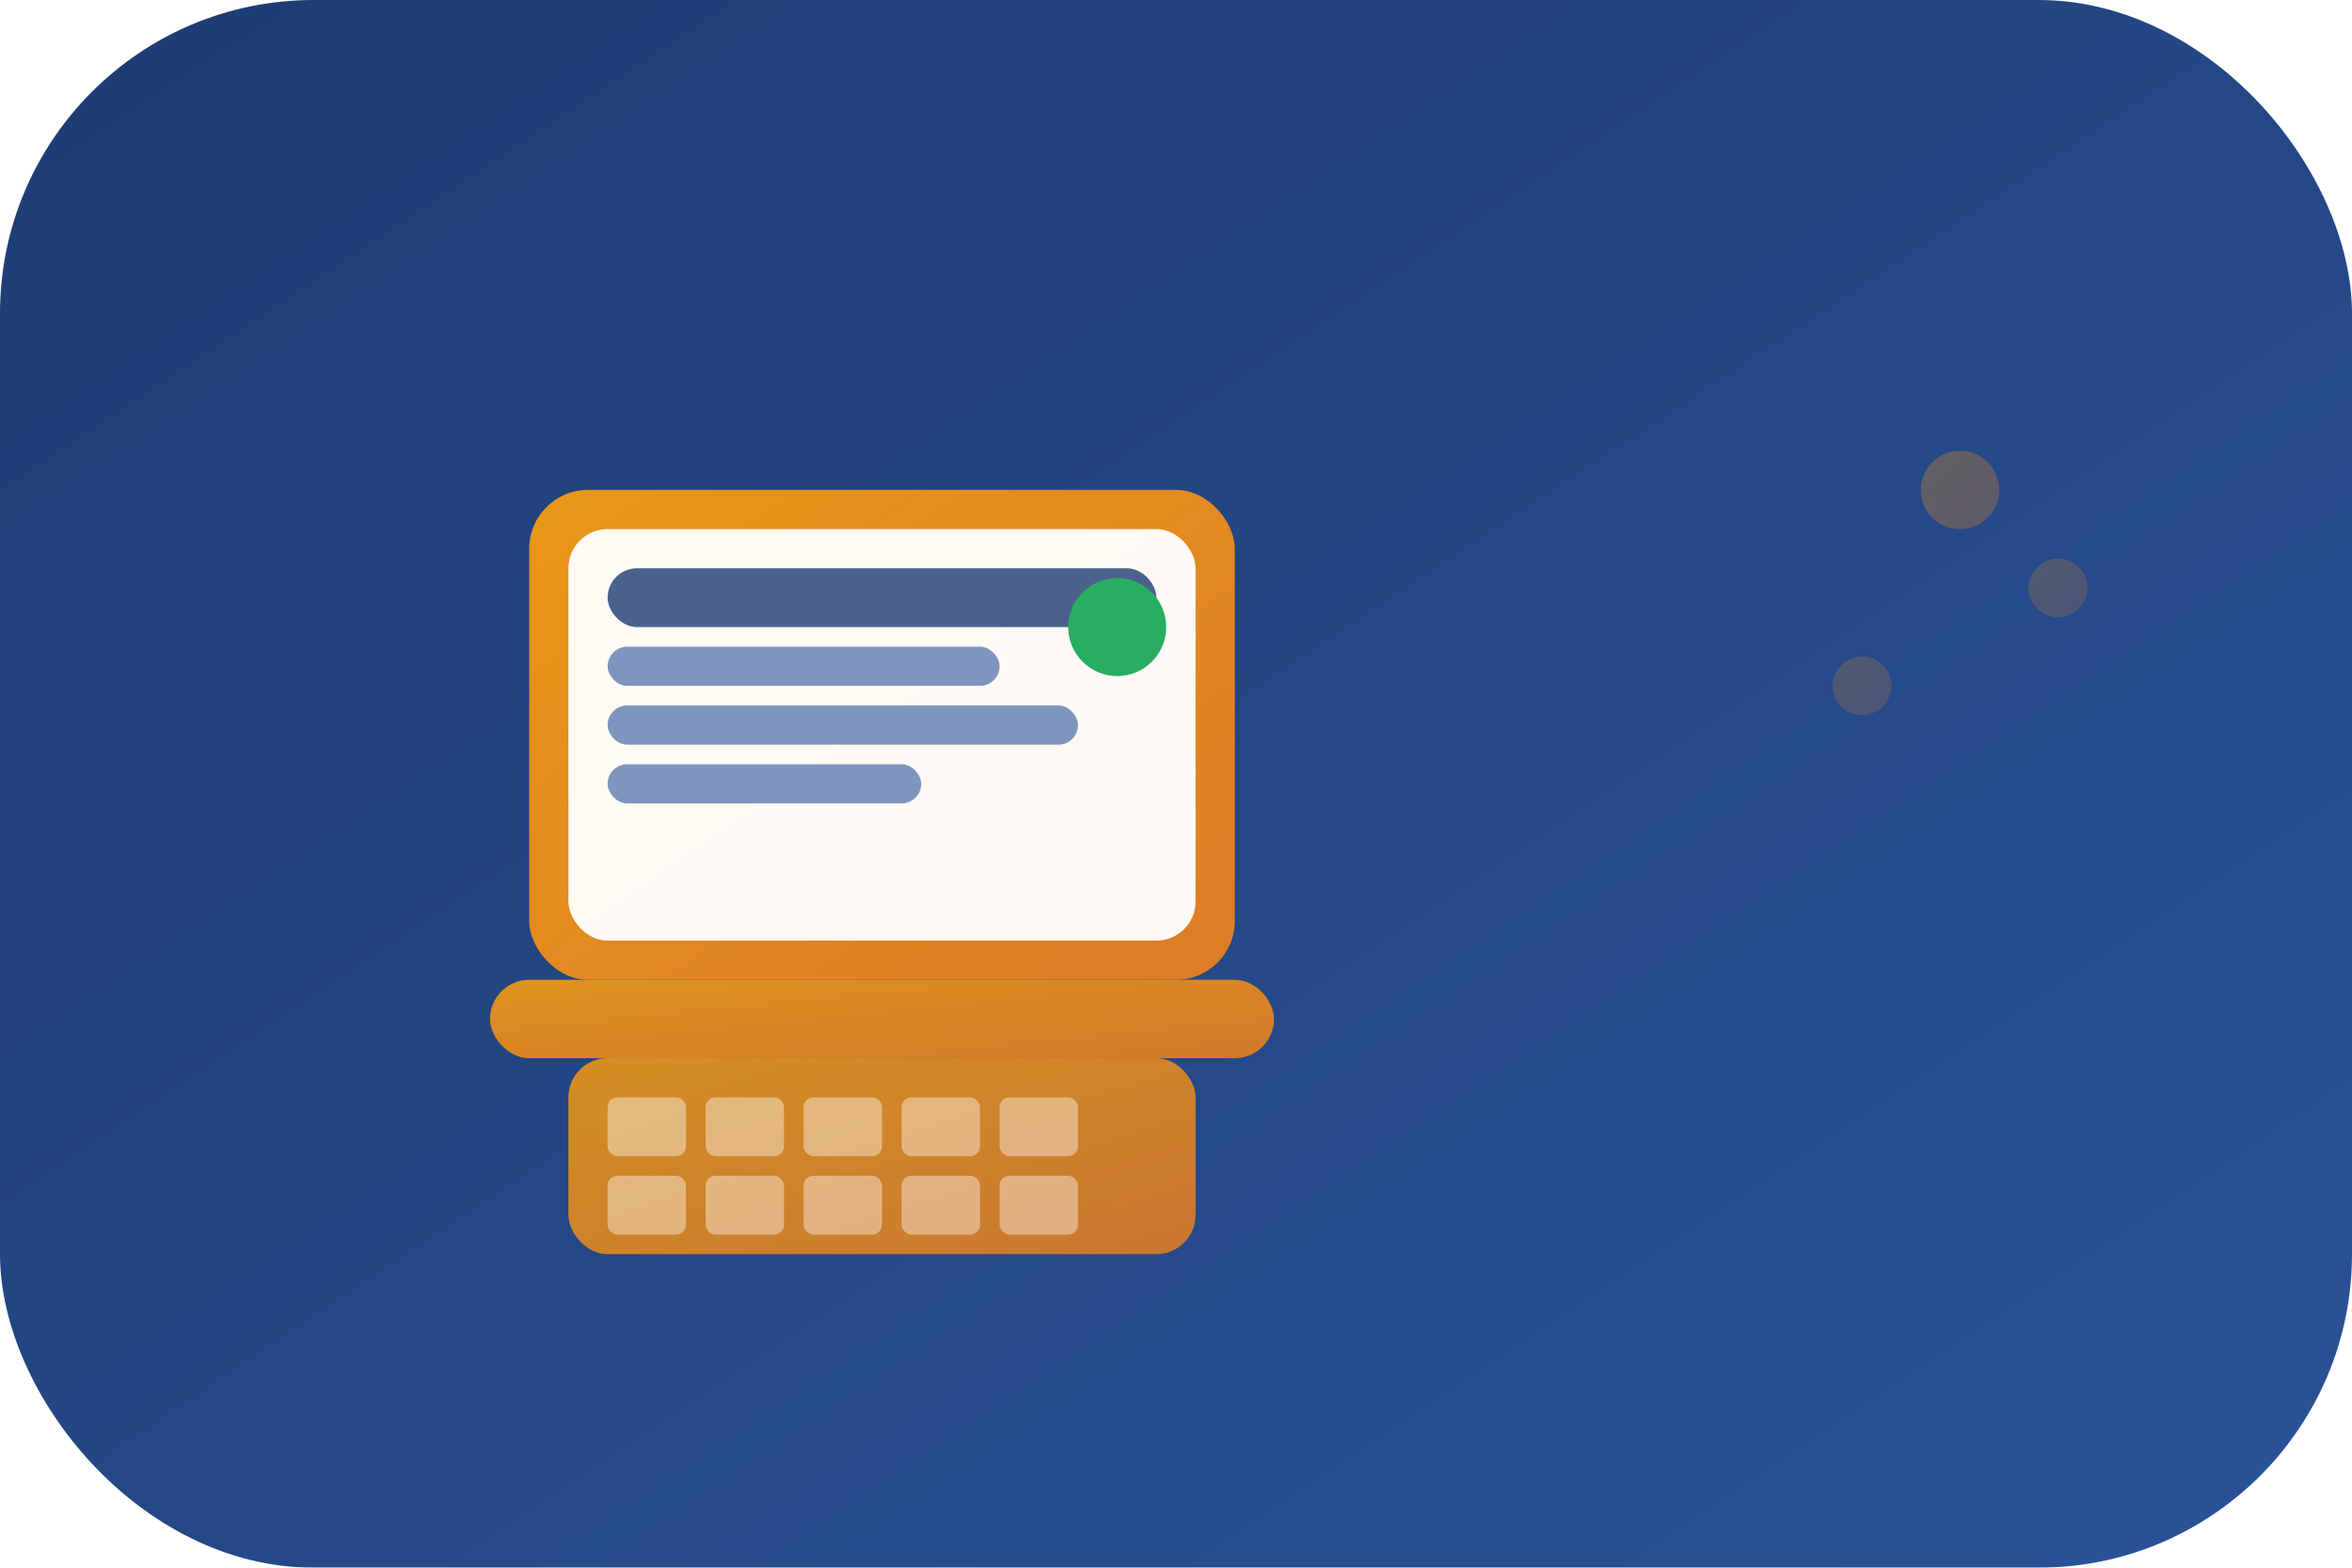 <svg xmlns="http://www.w3.org/2000/svg" viewBox="0 0 120 80" width="120" height="80">
  <defs>
    <!-- Gradiente para o fundo -->
    <linearGradient id="bgGradient" x1="0%" y1="0%" x2="100%" y2="100%">
      <stop offset="0%" style="stop-color:#1e3c72;stop-opacity:1" />
      <stop offset="100%" style="stop-color:#2a5298;stop-opacity:1" />
    </linearGradient>
    
    <!-- Gradiente para o ícone -->
    <linearGradient id="iconGradient" x1="0%" y1="0%" x2="100%" y2="100%">
      <stop offset="0%" style="stop-color:#f39c12;stop-opacity:1" />
      <stop offset="100%" style="stop-color:#e67e22;stop-opacity:1" />
    </linearGradient>
    
    <!-- Sombra suave -->
    <filter id="shadow" x="-20%" y="-20%" width="140%" height="140%">
      <feDropShadow dx="1" dy="2" stdDeviation="2" flood-color="#000000" flood-opacity="0.2"/>
    </filter>
  </defs>
  
  <!-- Fundo da logo - retângulo com bordas arredondadas -->
  <rect x="0" y="0" width="120" height="80" rx="16" fill="url(#bgGradient)" filter="url(#shadow)"/>
  
  <!-- Ícone de computador minimalista -->
  <g transform="translate(25, 20)">
    <!-- Base do laptop -->
    <rect x="0" y="30" width="40" height="4" rx="2" fill="url(#iconGradient)" opacity="0.9"/>
    
    <!-- Tela do laptop -->
    <rect x="2" y="5" width="36" height="25" rx="3" fill="url(#iconGradient)" opacity="0.95"/>
    
    <!-- Tela interna -->
    <rect x="4" y="7" width="32" height="21" rx="2" fill="#ffffff" opacity="0.95"/>
    
    <!-- Interface minimalista da tela -->
    <rect x="6" y="9" width="28" height="3" rx="1.5" fill="#1e3c72" opacity="0.8"/>
    <rect x="6" y="13" width="20" height="2" rx="1" fill="#2a5298" opacity="0.6"/>
    <rect x="6" y="16" width="24" height="2" rx="1" fill="#2a5298" opacity="0.6"/>
    <rect x="6" y="19" width="16" height="2" rx="1" fill="#2a5298" opacity="0.6"/>
    
    <!-- Teclado minimalista -->
    <rect x="4" y="34" width="32" height="10" rx="2" fill="url(#iconGradient)" opacity="0.85"/>
    
    <!-- Teclas em grid simples -->
    <rect x="6" y="36" width="4" height="3" rx="0.5" fill="#ffffff" opacity="0.4"/>
    <rect x="11" y="36" width="4" height="3" rx="0.5" fill="#ffffff" opacity="0.4"/>
    <rect x="16" y="36" width="4" height="3" rx="0.5" fill="#ffffff" opacity="0.4"/>
    <rect x="21" y="36" width="4" height="3" rx="0.5" fill="#ffffff" opacity="0.4"/>
    <rect x="26" y="36" width="4" height="3" rx="0.5" fill="#ffffff" opacity="0.4"/>
    
    <rect x="6" y="40" width="4" height="3" rx="0.5" fill="#ffffff" opacity="0.4"/>
    <rect x="11" y="40" width="4" height="3" rx="0.5" fill="#ffffff" opacity="0.4"/>
    <rect x="16" y="40" width="4" height="3" rx="0.5" fill="#ffffff" opacity="0.4"/>
    <rect x="21" y="40" width="4" height="3" rx="0.5" fill="#ffffff" opacity="0.4"/>
    <rect x="26" y="40" width="4" height="3" rx="0.5" fill="#ffffff" opacity="0.4"/>
    
    <!-- Indicador de status - ponto verde -->
    <circle cx="32" cy="12" r="2.5" fill="#27ae60"/>
    
    <!-- Linha de energia - detalhe sutil -->
    <line x1="35" y1="8" x2="38" y2="8" stroke="url(#iconGradient)" stroke-width="1.5" stroke-linecap="round" opacity="0.7"/>
  </g>
  
  <!-- Elementos decorativos sutis -->
  <circle cx="100" cy="25" r="2" fill="url(#iconGradient)" opacity="0.3"/>
  <circle cx="105" cy="30" r="1.5" fill="url(#iconGradient)" opacity="0.2"/>
  <circle cx="95" cy="35" r="1.5" fill="url(#iconGradient)" opacity="0.2"/>
</svg> 